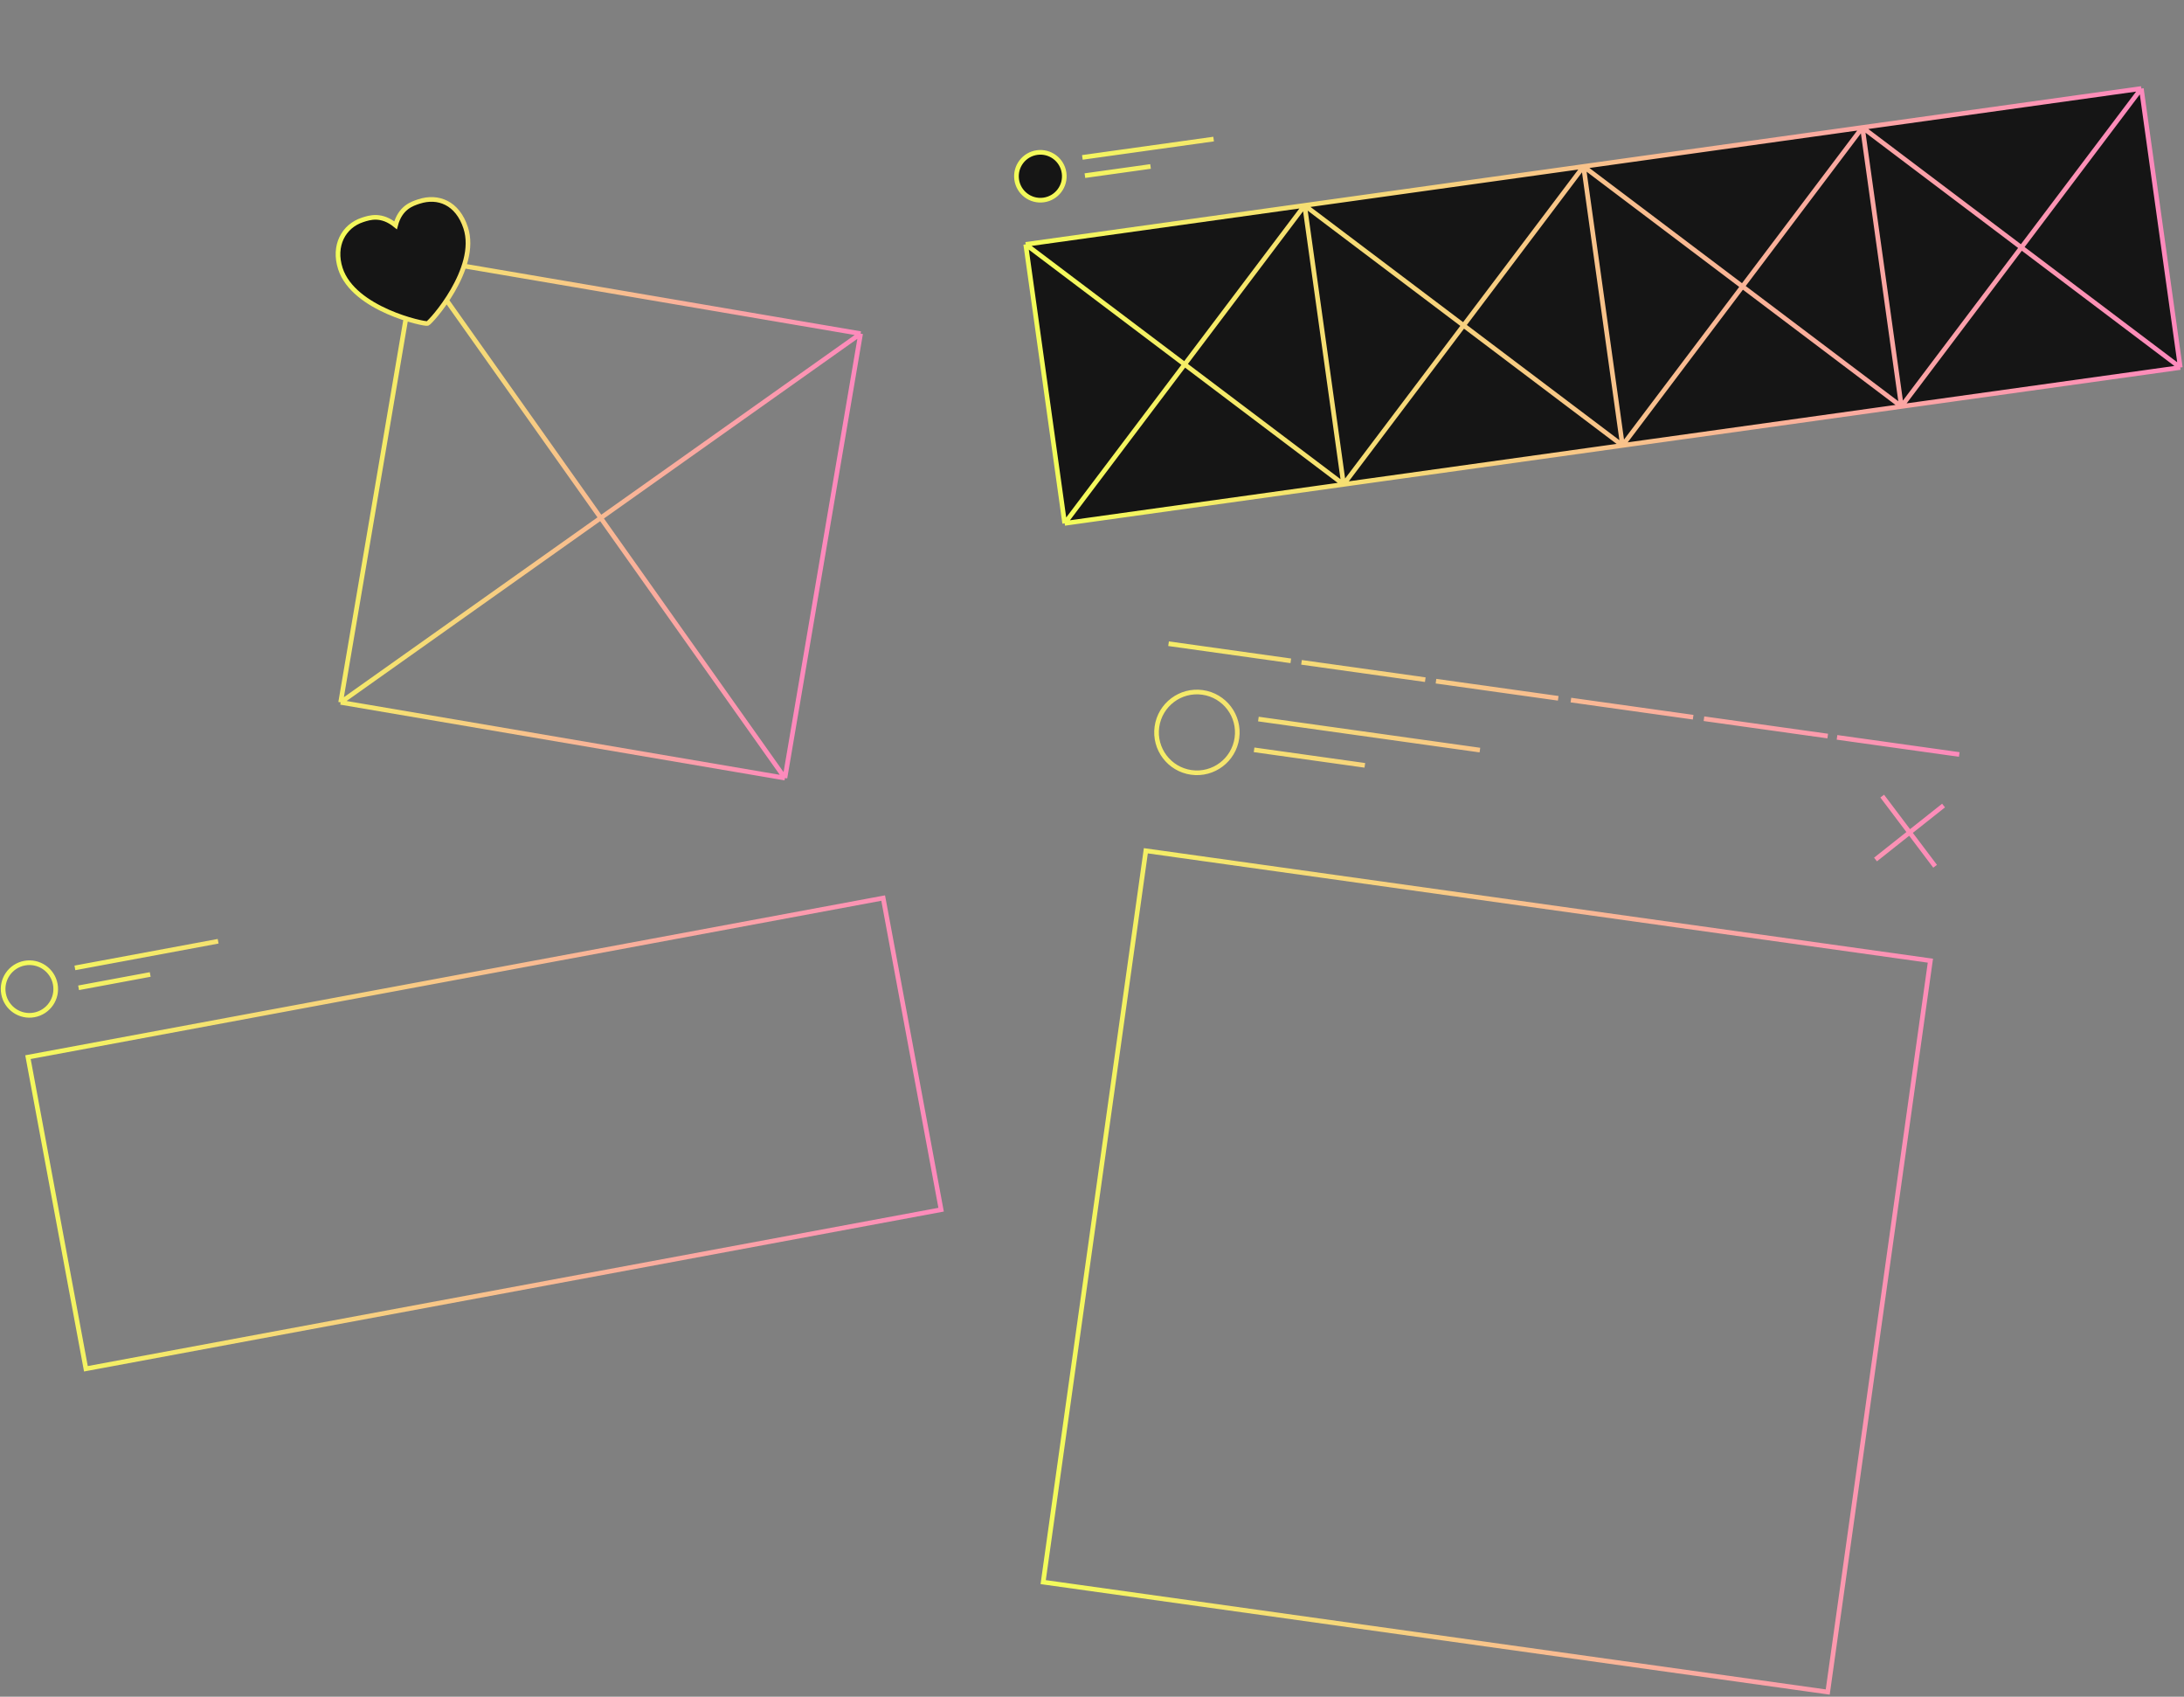<svg width="703" height="546" viewBox="0 0 703 546" fill="none" xmlns="http://www.w3.org/2000/svg">
<rect x="0" y="0" width="703" height="546" fill="#808080" stroke="none"/>
<path d="M368.831 273.774L368.935 273.031L368.193 272.927L368.089 273.669L368.831 273.774ZM621.366 309.142L622.109 309.246L622.214 308.503L621.47 308.399L621.366 309.142ZM588.322 544.49L588.218 545.232L588.96 545.336L589.065 544.594L588.322 544.49ZM335.786 509.122L335.044 509.017L334.939 509.76L335.682 509.864L335.786 509.122ZM398.147 237.489L398.89 237.593L398.147 237.489ZM383.47 248.56L383.574 247.818L383.47 248.56ZM372.399 233.883L373.141 233.987L372.399 233.883ZM387.076 222.812L387.18 222.069L387.076 222.812ZM368.727 274.516L621.262 309.884L621.47 308.399L368.935 273.031L368.727 274.516ZM620.624 309.037L587.579 544.385L589.065 544.594L622.109 309.246L620.624 309.037ZM588.426 543.747L335.89 508.379L335.682 509.864L588.218 545.232L588.426 543.747ZM336.529 509.226L369.574 273.878L368.089 273.669L335.044 509.017L336.529 509.226ZM397.405 237.385C396.466 244.085 390.274 248.756 383.574 247.818L383.366 249.303C390.886 250.356 397.837 245.114 398.89 237.593L397.405 237.385ZM383.574 247.818C376.874 246.879 372.203 240.687 373.141 233.987L371.656 233.779C370.603 241.299 375.845 248.25 383.366 249.303L383.574 247.818ZM373.141 233.987C374.08 227.287 380.272 222.616 386.972 223.554L387.18 222.069C379.66 221.016 372.709 226.258 371.656 233.779L373.141 233.987ZM386.972 223.554C393.672 224.493 398.343 230.685 397.405 237.385L398.89 237.593C399.943 230.072 394.701 223.122 387.18 222.069L386.972 223.554ZM376.04 207.887L415.39 213.398L415.598 211.912L376.248 206.401L376.04 207.887ZM505.547 226.024L544.897 231.535L545.105 230.05L505.755 224.539L505.547 226.024ZM418.833 213.88L458.675 219.46L458.883 217.974L419.041 212.394L418.833 213.88ZM404.956 232.132L476.26 242.118L476.468 240.632L405.164 230.646L404.956 232.132ZM403.569 242.035L439.221 247.028L439.429 245.543L403.777 240.549L403.569 242.035ZM548.376 232.023L588.219 237.603L588.427 236.117L548.584 230.537L548.376 232.023ZM462.118 219.942L501.468 225.453L501.677 223.968L462.326 218.457L462.118 219.942ZM591.206 238.021L630.556 243.532L630.764 242.047L591.414 236.535L591.206 238.021ZM604.168 277.173L615.146 268.471L614.214 267.295L603.236 275.998L604.168 277.173ZM615.146 268.471L626.071 259.81L625.139 258.635L614.214 267.295L615.146 268.471ZM623.486 278.312L615.279 267.431L614.081 268.335L622.289 279.216L623.486 278.312ZM615.279 267.431L606.455 255.734L605.258 256.637L614.081 268.335L615.279 267.431Z" fill="url(#paint0_linear_2115_7120)"/>
<path d="M27.652 440.469L26.914 440.606L27.051 441.343L27.789 441.206L27.652 440.469ZM9.002 340.188L8.865 339.451L8.127 339.588L8.265 340.325L9.002 340.188ZM284.282 288.993L285.019 288.856L284.882 288.119L284.145 288.256L284.282 288.993ZM302.932 389.274L303.069 390.011L303.806 389.874L303.669 389.137L302.932 389.274ZM28.389 440.332L9.739 340.051L8.265 340.325L26.914 440.606L28.389 440.332ZM9.139 340.926L284.419 289.731L284.145 288.256L8.865 339.451L9.139 340.926ZM283.545 289.13L302.194 389.411L303.669 389.137L285.019 288.856L283.545 289.13ZM302.794 388.536L27.515 439.731L27.789 441.206L303.069 390.011L302.794 388.536ZM17.057 316.854C17.837 321.045 15.071 325.074 10.88 325.853L11.155 327.328C16.16 326.397 19.463 321.585 18.532 316.58L17.057 316.854ZM10.88 325.853C6.69 326.633 2.661 323.867 1.882 319.677L0.407 319.951C1.338 324.956 6.15 328.259 11.155 327.328L10.88 325.853ZM1.882 319.677C1.102 315.486 3.868 311.457 8.058 310.678L7.784 309.203C2.779 310.134 -0.524 314.946 0.407 319.951L1.882 319.677ZM8.058 310.678C12.249 309.898 16.278 312.664 17.057 316.854L18.532 316.58C17.601 311.575 12.789 308.272 7.784 309.203L8.058 310.678ZM24.244 312.205L70.353 303.63L70.078 302.155L23.97 310.73L24.244 312.205ZM25.435 318.609L48.489 314.321L48.215 312.847L25.161 317.134L25.435 318.609Z" fill="url(#paint1_linear_2115_7120)"/>
<path d="M127.331 72.504C128.82 66.807 132.59 65.579 134.87 64.836C140.995 62.84 147.274 65.256 149.902 73.322C154.172 86.429 138.628 103.76 137.62 104.089C136.612 104.417 113.842 99.567 109.572 86.46C107.166 79.074 110.596 72.744 116.721 70.748C119.001 70.005 122.771 68.777 127.331 72.504Z" fill="#151515"/>
<path d="M277.018 107.367L252.657 250.375M277.018 107.367L109.649 226.014M277.018 107.367L149.35 85.602M252.657 250.375L109.649 226.014M252.657 250.375L143.766 96.658M109.649 226.014L130.653 102.515M127.331 72.504C128.82 66.807 132.59 65.579 134.87 64.836C140.995 62.84 147.274 65.256 149.902 73.322C154.172 86.429 138.628 103.76 137.62 104.089C136.612 104.417 113.842 99.567 109.572 86.46C107.166 79.074 110.596 72.744 116.721 70.748C119.001 70.005 122.771 68.777 127.331 72.504Z" stroke="url(#paint2_linear_2115_7120)" stroke-width="1.5"/>
<path d="M419.942 66.102L509.717 53.563L522.256 143.338L432.481 155.877L419.942 66.102Z" fill="#151515"/>
<path d="M330.167 78.641L419.942 66.102L432.481 155.877L342.706 168.416L330.167 78.641Z" fill="#151515"/>
<path d="M509.717 53.563L599.492 41.024L612.031 130.799L522.256 143.338L509.717 53.563Z" fill="#151515"/>
<path d="M599.492 41.024L689.267 28.485L701.806 118.26L612.031 130.799L599.492 41.024Z" fill="#151515"/>
<path d="M509.717 53.563L599.492 41.024L612.031 130.799L522.256 143.338L509.717 53.563Z" fill="#151515"/>
<path d="M342.513 55.654C343.102 59.868 340.163 63.761 335.949 64.35C331.736 64.938 327.843 61.999 327.254 57.786C326.666 53.572 329.604 49.679 333.818 49.09C338.032 48.502 341.925 51.441 342.513 55.654Z" fill="#151515"/>
<path d="M419.942 66.102L509.717 53.563M419.942 66.102L432.481 155.877M419.942 66.102L522.256 143.338M419.942 66.102L330.167 78.641M419.942 66.102L342.706 168.416M509.717 53.563L522.256 143.338M509.717 53.563L432.481 155.877M509.717 53.563L599.492 41.024M509.717 53.563L612.031 130.799M522.256 143.338L432.481 155.877M522.256 143.338L612.031 130.799M522.256 143.338L599.492 41.024M432.481 155.877L342.706 168.416M432.481 155.877L330.167 78.641M330.167 78.641L342.706 168.416M599.492 41.024L612.031 130.799M599.492 41.024L689.267 28.485M599.492 41.024L701.806 118.26M612.031 130.799L701.806 118.26M612.031 130.799L689.267 28.485M689.267 28.485L701.806 118.26M348.396 50.651L390.652 44.749M349.216 56.521L370.344 53.57M342.513 55.654C343.102 59.868 340.163 63.761 335.949 64.35C331.736 64.938 327.843 61.999 327.254 57.786C326.666 53.572 329.604 49.679 333.818 49.09C338.032 48.502 341.925 51.441 342.513 55.654Z" stroke="url(#paint3_linear_2115_7120)" stroke-width="1.5"/>
<defs>
<linearGradient id="paint0_linear_2115_7120" x1="186.358" y1="386.359" x2="688.439" y2="386.359" gradientUnits="userSpaceOnUse">
<stop offset="0.281" stop-color="#F3FF57"/>
<stop offset="1" stop-color="#FF73CF"/>
</linearGradient>
<linearGradient id="paint1_linear_2115_7120" x1="-152.006" y1="369.464" x2="362.094" y2="369.464" gradientUnits="userSpaceOnUse">
<stop offset="0.281" stop-color="#F3FF57"/>
<stop offset="1" stop-color="#FF73CF"/>
</linearGradient>
<linearGradient id="paint2_linear_2115_7120" x1="12.644" y1="131.216" x2="298.512" y2="179.913" gradientUnits="userSpaceOnUse">
<stop offset="0.281" stop-color="#F3FF57"/>
<stop offset="1" stop-color="#FF73CF"/>
</linearGradient>
<linearGradient id="paint3_linear_2115_7120" x1="152.987" y1="138.399" x2="764.428" y2="52.998" gradientUnits="userSpaceOnUse">
<stop offset="0.281" stop-color="#F3FF57"/>
<stop offset="1" stop-color="#FF73CF"/>
</linearGradient>
</defs>
</svg>
